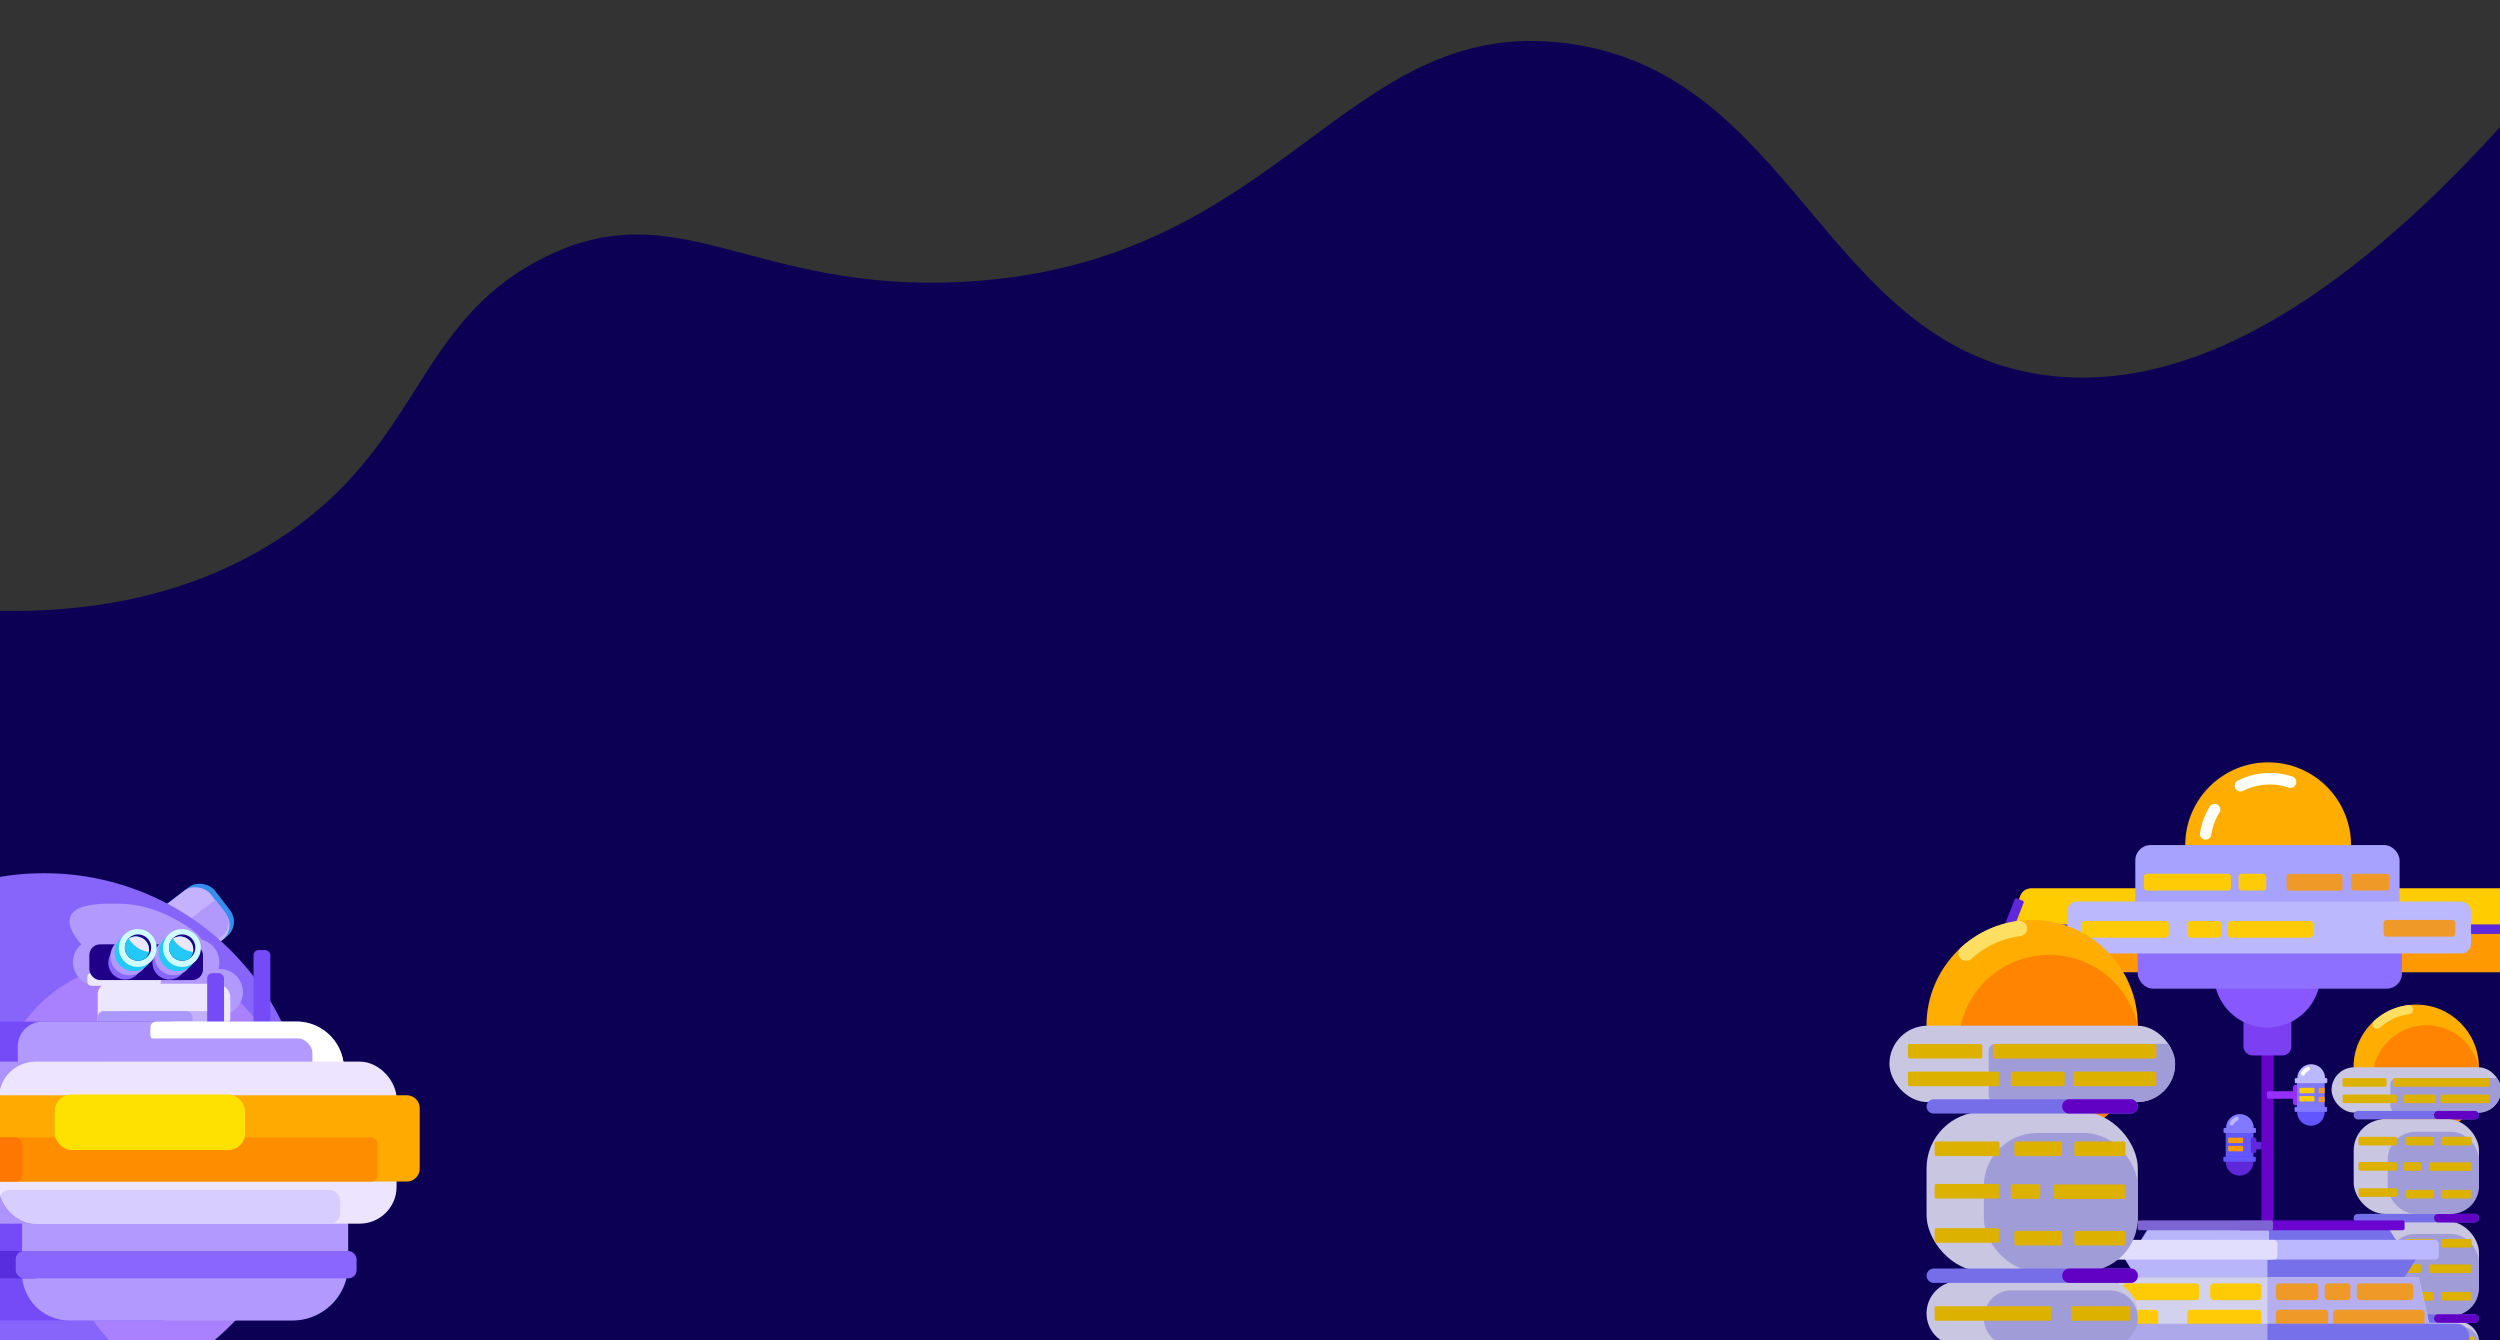 <svg id="Layer_1" data-name="Layer 1" xmlns="http://www.w3.org/2000/svg" xmlns:xlink="http://www.w3.org/1999/xlink" viewBox="0 0 1970 1056"><rect x="0" y="0" width="1970" height="1056" fill="#333333" stroke="none"/><defs><style>.cls-1{fill:none;}.cls-2{fill:#0b0054;}.cls-3{fill:#358ded;}.cls-4{fill:#c4b2ff;}.cls-5{clip-path:url(#clip-path);}.cls-6{fill:#b099fa;}.cls-7{fill:#8765fb;}.cls-8{fill:#a980fd;}.cls-9{fill:#b299fe;}.cls-10{fill:#ece7fe;}.cls-11{fill:#210089;}.cls-12{fill:#8767fb;}.cls-13{clip-path:url(#clip-path-2);}.cls-14{clip-path:url(#clip-path-3);}.cls-15{fill:#c2b2fe;}.cls-16{fill:#ab98fc;}.cls-17{fill:#744bf7;}.cls-18{fill:#ad93ff;}.cls-19{fill:#fff;}.cls-20{fill:#ede5ff;}.cls-21{fill:#fa0;}.cls-22{fill:#ff8d00;}.cls-23{fill:#ff7703;}.cls-24{fill:#ffe100;}.cls-25{clip-path:url(#clip-path-4);}.cls-26{fill:#d8cdff;}.cls-27{fill:#572dde;}.cls-28{fill:#8b66fe;}.cls-29{fill:#23c9f6;}.cls-30{fill:#cdfdff;}.cls-31{clip-path:url(#clip-path-5);}.cls-32{clip-path:url(#clip-path-6);}.cls-33{clip-path:url(#clip-path-7);}.cls-34{clip-path:url(#clip-path-8);}.cls-35{fill:#888a99;}.cls-36{fill:#c9c6e2;}.cls-37{fill:#a09cd7;}.cls-38{fill:#766ee8;}.cls-39{fill:#6101c4;}.cls-40{fill:#dcb100;}.cls-41{fill:#ffad01;}.cls-42{fill:#ff8402;}.cls-43{clip-path:url(#clip-path-9);}.cls-44{fill:#fedf61;}.cls-45{fill:#6803ca;}.cls-46{fill:#b8b5fa;}.cls-47{fill:#7670ea;}.cls-48{fill:#d3d2ee;}.cls-49{fill:#b5afef;}.cls-50{fill:#fecb06;}.cls-51{fill:#ef9a28;}.cls-52{fill:#ada8ea;}.cls-53{fill:#bbb8ff;}.cls-54{fill:#e1defd;}.cls-55{fill:#6a04d0;}.cls-56{fill:#7d64d3;}.cls-57{fill:#7c3ff2;}.cls-58{fill:#8857ff;}.cls-59{fill:#fe9901;}.cls-60{fill:#fc0;}.cls-61{fill:#5f28dc;}.cls-62{fill:#8d70ff;}.cls-63{fill:#a7a2fe;}.cls-64{fill:#bbb8fe;}.cls-65{fill:#fefff9;}.cls-66{fill:#972ffb;}.cls-67{fill:#6256fe;}.cls-68{fill:#8078f6;}.cls-69{fill:#8179fe;}.cls-70{fill:#fefffc;}.cls-71{clip-path:url(#clip-path-10);}.cls-72{fill:#8179ff;}.cls-73{fill:#5e27da;}.cls-74{fill:#8178ff;}.cls-75{fill:#bab7fe;}.cls-76{fill:#fe9904;}.cls-77{clip-path:url(#clip-path-11);}</style><clipPath id="clip-path"><rect class="cls-1" x="67.94" y="720.23" width="114.42" height="49.11" rx="13.35" transform="translate(-427.62 230.19) rotate(-37.51)"/></clipPath><clipPath id="clip-path-2"><circle class="cls-1" cx="34.75" cy="897.08" r="208.11"/></clipPath><clipPath id="clip-path-3"><path class="cls-1" d="M85.16,775.2h85.22a11.12,11.12,0,0,1,11.12,11.12v13.16a8.89,8.89,0,0,1-8.88,8.88H79.86A2.82,2.82,0,0,1,77,805.58V783.32a8.13,8.13,0,0,1,8.13-8.13h0Z"/></clipPath><clipPath id="clip-path-4"><rect class="cls-1" x="-0.9" y="836.55" width="311.75" height="127.68" rx="29.05"/></clipPath><clipPath id="clip-path-5"><path class="cls-1" d="M153.92,746.69a10.35,10.35,0,1,1-10.36-10.34h0A10.35,10.35,0,0,1,153.92,746.69Z"/></clipPath><clipPath id="clip-path-6"><path class="cls-1" d="M152.26,748.35A10.34,10.34,0,1,1,141.92,738a10.34,10.34,0,0,1,10.34,10.35Z"/></clipPath><clipPath id="clip-path-7"><path class="cls-1" d="M119.1,746.69a10.35,10.35,0,1,1-10.36-10.34h0A10.36,10.36,0,0,1,119.1,746.69Z"/></clipPath><clipPath id="clip-path-8"><path class="cls-1" d="M117.44,748.35A10.35,10.35,0,1,1,107.09,738h0a10.34,10.34,0,0,1,10.34,10.34Z"/></clipPath><clipPath id="clip-path-9"><rect class="cls-1" x="1837.27" y="841.03" width="133.54" height="35.71" rx="17.85"/></clipPath><clipPath id="clip-path-10"><rect class="cls-1" x="1810.05" y="853.43" width="21.82" height="18.86"/></clipPath><clipPath id="clip-path-11"><rect class="cls-1" x="1488.87" y="808.27" width="225.12" height="60.2" rx="30.1"/></clipPath></defs><title>footer-bg</title><path class="cls-2" d="M2000.78,65V1082.65H-34.75v-603c67.82,5.33,166.36,1.89,253.67-54.45,113.34-73,107.11-170,208.46-221.61,106.87-54.38,165.12,27.37,331.68,18.49,252.3-13.47,299.26-210.71,475.3-188,178.3,23,202.25,234.67,373.15,260.94C1750.06,316.84,1891.58,193.86,2000.78,65Z"/><rect class="cls-3" x="76.96" y="718.44" width="109.76" height="49.11" rx="14.81" transform="translate(-425.15 233.89) rotate(-37.51)"/><rect class="cls-4" x="69.35" y="722.62" width="114.42" height="49.11" rx="14.81" transform="translate(-428.79 231.54) rotate(-37.51)"/><g class="cls-5"><rect class="cls-6" x="91.38" y="731.56" width="114.42" height="49.11" rx="14.81" transform="translate(-429.68 246.81) rotate(-37.51)"/></g><path class="cls-7" d="M242.86,896.25a208.36,208.36,0,0,1-2.9,34.82,204.56,204.56,0,0,1-6.29,26.53c-.69,2.23-1.4,4.44-2.17,6.64a206.87,206.87,0,0,1-8.83,21.55,207.36,207.36,0,0,1-11.91,21.56,209.5,209.5,0,0,1-62,63A207.16,207.16,0,0,1,101,1093.58c-1.75.59-3.53,1.16-5.31,1.7A205.58,205.58,0,0,1,67,1101.87a209.77,209.77,0,0,1-64.45,0,205.37,205.37,0,0,1-28.24-6.44c-1.94-.58-3.88-1.2-5.8-1.85-1.09-.37-2.16-.73-3.24-1.12V834.6a2,2,0,0,1-1-1.71v-47.4a2,2,0,0,1,1-1.72V700a207.54,207.54,0,0,1,69.51-11.89,207.27,207.27,0,0,1,97,23.94h.1A208.56,208.56,0,0,1,174,741.57l.09.07A207.34,207.34,0,0,1,213,788.8c3.18,5.26,6.13,10.69,8.84,16.24q3.18,6.51,5.91,13.27,3.62,8.93,6.4,18.24a202.53,202.53,0,0,1,6.06,26.53c.19,1.1.35,2.21.5,3.31a204.91,204.91,0,0,1,2,21.56Q242.88,892.08,242.86,896.25Z"/><circle class="cls-8" cx="111.03" cy="872.2" r="113.59"/><circle class="cls-9" cx="173.22" cy="781.83" r="18.24"/><path class="cls-9" d="M155,776.49H75.41a18.28,18.28,0,0,1,0-36.55H155a18.28,18.28,0,0,1,0,36.55Z"/><rect class="cls-10" x="68.83" y="766.62" width="57.95" height="10.22" rx="3.08"/><path class="cls-9" d="M68.75,748.66c-7.18-6.21-16.6-18.24-13.27-26.53,4.28-10.64,27.59-10.16,38.14-10a90,90,0,0,1,36.48,8.29c6.86,3.28,31.41,15,29.85,24.88C157.67,759.86,98.37,774.32,68.75,748.66Z"/><rect class="cls-11" x="70.41" y="744.12" width="89.55" height="28.19" rx="8.5"/><circle class="cls-12" cx="98.6" cy="758.61" r="13.27"/><circle class="cls-12" cx="133.42" cy="758.61" r="13.27"/><g class="cls-13"><circle class="cls-8" cx="167.41" cy="976.67" r="113.59"/></g><path class="cls-10" d="M85.16,775.2h85.22a11.12,11.12,0,0,1,11.12,11.12v16a6,6,0,0,1-6,6H80.42A3.38,3.38,0,0,1,77,805V783.32a8.13,8.13,0,0,1,8.13-8.13h0Z"/><g class="cls-14"><rect class="cls-15" x="93.62" y="796.75" width="74.62" height="14.92" rx="4.5"/><rect class="cls-16" x="77.04" y="796.75" width="74.62" height="14.92" rx="4.5"/></g><rect class="cls-17" x="163.27" y="766.9" width="13.27" height="51.41" rx="4"/><rect class="cls-17" x="199.75" y="748.66" width="13.27" height="69.65" rx="4"/><path class="cls-17" d="M148.35,909.92v108.62a22,22,0,0,1-22,22H-34.75V888H126.38a21.92,21.92,0,0,1,17.19,8.3,22.47,22.47,0,0,1,1.45,2.06,21.48,21.48,0,0,1,3,7.88A22.78,22.78,0,0,1,148.35,909.92Z"/><path class="cls-9" d="M55.11,888H230.43a43.94,43.94,0,0,1,43.94,43.94h0v64.68a43.94,43.94,0,0,1-43.94,43.94H54.72a37.39,37.39,0,0,1-37.38-37.38h0V925.72A37.77,37.77,0,0,1,55.11,888Z"/><path class="cls-17" d="M145,827V935.63a22,22,0,0,1-18.91,21.75h0a20.9,20.9,0,0,1-3.06.22H-34.75v-123a2,2,0,0,1-1-1.71V805h158.8a22.29,22.29,0,0,1,3.16.23h0a22,22,0,0,1,17,13c.23.54.45,1.09.64,1.66A22,22,0,0,1,145,827Z"/><path class="cls-9" d="M33.69,805h199.9a37.46,37.46,0,0,1,37.46,37.46h0v89.26a25.82,25.82,0,0,1-25.83,25.83H33.3A19.28,19.28,0,0,1,14,938.33V824.7A19.66,19.66,0,0,1,33.62,805Z"/><path class="cls-18" d="M92,851.07v98.64a14.53,14.53,0,0,1-14.52,14.53H-34.75V836.55H77.44A14.52,14.52,0,0,1,92,851Z"/><rect class="cls-19" x="118.49" y="805.04" width="48.09" height="14.92" rx="4.5"/><path class="cls-19" d="M138.15,805h95.44a37.46,37.46,0,0,1,37.46,37.46h0v89.26a25.82,25.82,0,0,1-25.83,25.83H137.77a19.27,19.27,0,0,1-19.27-19.27h0V824.7A19.66,19.66,0,0,1,138.12,805Z"/><rect class="cls-9" x="93.62" y="818.31" width="152.56" height="48.09" rx="11.52"/><rect class="cls-20" x="-0.9" y="836.55" width="313.41" height="127.68" rx="29.05"/><path class="cls-21" d="M330.75,873.33v47.49a10.25,10.25,0,0,1-10.25,10.25H-34.75v-68H320.5a10.25,10.25,0,0,1,10.25,10.25Z"/><path class="cls-22" d="M297.58,901.5v24.32a5.25,5.25,0,0,1-5.23,5.25H-34.75V896.25h327.1a5.25,5.25,0,0,1,5.23,5.25Z"/><path class="cls-23" d="M17.34,901.5v24.32A5.21,5.21,0,0,1,14,930.69a1.66,1.66,0,0,1-.31.12,5.23,5.23,0,0,1-1.62.26H-33.79a5.55,5.55,0,0,1-1-.09V896.33a4.77,4.77,0,0,1,1-.08H12.09a5.1,5.1,0,0,1,1.93.37A5.25,5.25,0,0,1,17.34,901.5Z"/><rect class="cls-24" x="43.16" y="862.43" width="149.96" height="43.76" rx="13.2"/><g class="cls-25"><rect class="cls-26" x="-0.9" y="937.7" width="268.93" height="26.53" rx="8"/></g><path class="cls-27" d="M30.61,989v15.06a3.27,3.27,0,0,1-3.25,3.25H-34.75V985.79H27.36A3.26,3.26,0,0,1,30.61,989Z"/><rect class="cls-28" x="12.37" y="985.79" width="268.64" height="21.56" rx="6.5"/><circle class="cls-9" cx="101.91" cy="753.64" r="14.92"/><circle class="cls-9" cx="136.74" cy="753.64" r="14.92"/><circle class="cls-29" cx="105.23" cy="750.32" r="14.92"/><circle class="cls-29" cx="140.05" cy="750.32" r="14.92"/><circle class="cls-30" cx="143.37" cy="747.01" r="14.92"/><path class="cls-11" d="M153.92,746.69a10.35,10.35,0,1,1-10.36-10.34h0A10.35,10.35,0,0,1,153.92,746.69Z"/><g class="cls-31"><path class="cls-29" d="M152.26,748.35A10.34,10.34,0,1,1,141.92,738a10.34,10.34,0,0,1,10.34,10.35Z"/><g class="cls-32"><path class="cls-29" d="M153.92,745a10.35,10.35,0,1,1-10.36-10.34h0A10.34,10.34,0,0,1,153.92,745Z"/><circle class="cls-10" cx="154.98" cy="728.76" r="21.56"/></g></g><circle class="cls-30" cx="108.55" cy="747.01" r="14.92"/><path class="cls-11" d="M119.1,746.69a10.35,10.35,0,1,1-10.36-10.34h0A10.36,10.36,0,0,1,119.1,746.69Z"/><g class="cls-33"><path class="cls-29" d="M117.44,748.35A10.35,10.35,0,1,1,107.09,738h0a10.34,10.34,0,0,1,10.34,10.34Z"/><g class="cls-34"><path class="cls-29" d="M119.1,745a10.35,10.35,0,1,1-10.36-10.34h0A10.36,10.36,0,0,1,119.1,745Z"/><circle class="cls-10" cx="120.15" cy="728.76" r="21.56"/></g></g><g id="Secondary_Building_Tall" data-name="Secondary Building Tall"><ellipse class="cls-35" cx="1912.99" cy="1072.34" rx="71.26" ry="17.48"/><rect class="cls-36" x="1854.67" y="1041.55" width="98.74" height="30.18" rx="15.09"/><path class="cls-37" d="M1894.37,1045.88h46.09a12.91,12.91,0,0,1,12.92,12.92h0a12.91,12.91,0,0,1-12.92,12.92h-46.09a12.91,12.91,0,0,1-12.92-12.92h0A12.91,12.91,0,0,1,1894.37,1045.88Z"/><rect class="cls-36" x="1854.67" y="962.42" width="98.74" height="74.6" rx="24.54"/><rect class="cls-37" x="1881.45" y="972.32" width="71.96" height="64.69" rx="21.96"/><path class="cls-38" d="M1858,956.55h92.06a3.35,3.35,0,0,1,3.34,3.34h0a3.35,3.35,0,0,1-3.34,3.34H1858a3.35,3.35,0,0,1-3.34-3.34h0A3.35,3.35,0,0,1,1858,956.55Z"/><path class="cls-39" d="M1921.38,956.55h28.68a3.35,3.35,0,0,1,3.34,3.34h0a3.35,3.35,0,0,1-3.34,3.34h-28.68a3.35,3.35,0,0,1-3.34-3.34h0A3.35,3.35,0,0,1,1921.38,956.55Z"/><rect class="cls-38" x="1854.67" y="1035.68" width="98.74" height="6.68" rx="3.34"/><rect class="cls-39" x="1918.04" y="1035.68" width="35.36" height="6.68" rx="3.34"/><rect class="cls-40" x="1858.43" y="1053.26" width="54.47" height="6.81" rx="1.27"/><rect class="cls-40" x="1922.25" y="1053.26" width="27.7" height="6.81" rx="1.27"/><rect class="cls-40" x="1858.43" y="1016.79" width="30.35" height="6.81" rx="1.27"/><rect class="cls-40" x="1858.43" y="996.13" width="30.35" height="6.81" rx="1.27"/><rect class="cls-40" x="1858.43" y="976.28" width="30.35" height="6.81" rx="1.27"/><rect class="cls-40" x="1895.71" y="976.28" width="22.27" height="6.81" rx="1.27"/><rect class="cls-40" x="1894.09" y="996.25" width="13.73" height="6.81" rx="1.27"/><rect class="cls-40" x="1895.71" y="1018.06" width="22.27" height="6.81" rx="1.27"/><rect class="cls-40" x="1923.75" y="976.28" width="23.89" height="6.81" rx="1.27"/><rect class="cls-40" x="1923.75" y="1018.06" width="23.89" height="6.81" rx="1.27"/><rect class="cls-40" x="1914.17" y="996.36" width="33.47" height="6.81" rx="1.27"/><circle class="cls-41" cx="1903.97" cy="841.02" r="49.39"/><circle class="cls-42" cx="1911.97" cy="850.31" r="42.41"/><rect class="cls-36" x="1837.27" y="841.02" width="133.54" height="35.71" rx="17.85"/><g class="cls-43"><path class="cls-37" d="M1888.73,849.5h79.52a2.65,2.65,0,0,1,2.65,2.65h0v19.53a5.07,5.07,0,0,1-5.07,5.07h-77.1a5.07,5.07,0,0,1-5.07-5.07V854.57a5.07,5.07,0,0,1,5.07-5.07Z"/></g><path class="cls-38" d="M1858,875.41H1950a3.35,3.35,0,0,1,3.34,3.34h0a3.35,3.35,0,0,1-3.34,3.34H1858a3.35,3.35,0,0,1-3.34-3.34h0A3.35,3.35,0,0,1,1858,875.41Z"/><path class="cls-39" d="M1921.33,875.41H1950a3.35,3.35,0,0,1,3.34,3.34h0a3.35,3.35,0,0,1-3.34,3.34h-28.68a3.35,3.35,0,0,1-3.34-3.34h0A3.35,3.35,0,0,1,1921.33,875.41Z"/><path class="cls-44" d="M1873.21,810.67h0a3.59,3.59,0,0,0,2.41-.94,42,42,0,0,1,22.9-10.6,3.58,3.58,0,0,0,3.12-3.55h0a3.57,3.57,0,0,0-3.59-3.57,2.88,2.88,0,0,0-.41,0,49.17,49.17,0,0,0-26.84,12.43,3.58,3.58,0,0,0,2.41,6.21Z"/><rect class="cls-40" x="1845.92" y="862.48" width="42.81" height="6.81" rx="1.27"/><rect class="cls-40" x="1894.05" y="862.48" width="25.16" height="6.81" rx="1.27"/><rect class="cls-40" x="1923.13" y="862.48" width="38.89" height="6.81" rx="1.27"/><rect class="cls-40" x="1885.62" y="849.56" width="76.4" height="6.81" rx="1.27"/><rect class="cls-40" x="1845.92" y="849.56" width="34.74" height="6.81" rx="1.27"/><rect class="cls-36" x="1854.71" y="881.96" width="98.74" height="74.6" rx="24.54"/><rect class="cls-37" x="1881.5" y="891.86" width="71.96" height="64.69" rx="21.96"/><rect class="cls-40" x="1858.48" y="936.33" width="30.35" height="6.81" rx="1.27"/><rect class="cls-40" x="1858.48" y="915.67" width="30.35" height="6.81" rx="1.27"/><rect class="cls-40" x="1858.48" y="895.82" width="30.35" height="6.81" rx="1.27"/><rect class="cls-40" x="1895.76" y="895.82" width="22.27" height="6.81" rx="1.27"/><rect class="cls-40" x="1894.14" y="915.79" width="13.73" height="6.81" rx="1.27"/><rect class="cls-40" x="1895.76" y="937.6" width="22.27" height="6.81" rx="1.27"/><rect class="cls-40" x="1923.8" y="895.82" width="23.89" height="6.81" rx="1.27"/><rect class="cls-40" x="1923.8" y="937.6" width="23.89" height="6.81" rx="1.27"/><rect class="cls-40" x="1914.22" y="915.9" width="33.47" height="6.81" rx="1.27"/></g><g id="Main_Building" data-name="Main Building"><rect class="cls-45" x="1782.01" y="828.65" width="9.44" height="140.7"/><polygon class="cls-46" points="1906.08 984.68 1669.54 984.68 1683.31 1006.31 1892.32 1006.31 1906.08 984.68"/><polygon class="cls-47" points="1905.05 990.38 1891.28 1012.01 1786.73 1012.01 1786.73 990.38 1905.05 990.38"/><polygon class="cls-48" points="1920.02 1068.96 1655.4 1068.96 1661.24 1043.08 1669.52 1006.31 1905.9 1006.31 1914.19 1043.08 1920.02 1068.96"/><polygon class="cls-49" points="1920.01 1068.96 1786.73 1068.96 1786.73 1006.31 1905.89 1006.31 1914.17 1043.08 1920.01 1068.96"/><rect class="cls-50" x="1723.57" y="1032.05" width="58.46" height="13.2" rx="2.45"/><rect class="cls-50" x="1667.64" y="1032.05" width="33.03" height="13.2" rx="2.45"/><rect class="cls-51" x="1838.61" y="1032.05" width="71.93" height="13.2" rx="2.45"/><rect class="cls-51" x="1793.35" y="1032.05" width="41.22" height="13.2" rx="2.45"/><path class="cls-52" d="M1945.8,1053.22V1069H1627.66v-15.74a10.14,10.14,0,0,1,10.14-10.14h297.86A10.14,10.14,0,0,1,1945.8,1053.22Z"/><path class="cls-47" d="M1945.8,1053.22V1069H1786.73v-25.88h148.93A10.14,10.14,0,0,1,1945.8,1053.22Z"/><polygon class="cls-47" points="1682.07 984.75 1892.89 984.75 1880.63 965.48 1694.34 965.48 1682.07 984.75"/><polygon class="cls-46" points="1682.54 984.69 1694.8 965.41 1787.99 965.41 1787.99 984.69 1682.54 984.69"/><rect class="cls-53" x="1747.6" y="977.01" width="174.21" height="15.53" rx="2.88"/><rect class="cls-54" x="1652.63" y="977.01" width="141.96" height="15.53" rx="2.88"/><rect class="cls-55" x="1763.91" y="961.68" width="130.9" height="7.75" rx="1.44"/><rect class="cls-56" x="1684.48" y="961.68" width="106.67" height="7.75" rx="1.44"/><circle class="cls-41" cx="1787.29" cy="666.05" r="65.33"/><rect class="cls-57" x="1767.85" y="785.9" width="37.75" height="45.81" rx="7.01"/><circle class="cls-58" cx="1786.63" cy="767.71" r="41.98"/><path class="cls-59" d="M1972.63,766.14H1581.34a9,9,0,0,1-8.94-9.06,8.88,8.88,0,0,1,.6-3.18l19.16-48.11a9,9,0,0,1,8.37-5.66h391.29a9,9,0,0,1,9,9,8.83,8.83,0,0,1-.6,3.21L1981,760.49A9,9,0,0,1,1972.63,766.14Z"/><path class="cls-60" d="M2000.18,712.37l-7.9,19.82H1581.64l10.51-26.4a9,9,0,0,1,8.37-5.66h391.29a9,9,0,0,1,9,9A8.83,8.83,0,0,1,2000.18,712.37Z"/><rect class="cls-61" x="1582.67" y="728.42" width="410.59" height="7.54" rx="1.4"/><rect class="cls-62" x="1684.51" y="714.14" width="208.26" height="64.93" rx="12.05"/><rect class="cls-63" x="1682.62" y="665.92" width="208.26" height="64.93" rx="12.05"/><rect class="cls-64" x="1629.01" y="710.37" width="318.18" height="40.95" rx="7.6"/><path class="cls-65" d="M1791.69,609.15c-1,0-2-.08-3-.08a55.62,55.62,0,0,0-25.3,6.06,4.47,4.47,0,0,0-2,6,4.57,4.57,0,0,0,1.07,1.36l.12.11a4.46,4.46,0,0,0,4.94.61,46.54,46.54,0,0,1,21-5h2.06a46,46,0,0,1,13,2.43,4.47,4.47,0,0,0,5.65-2.81,4.38,4.38,0,0,0,.2-.94v-.25a4.47,4.47,0,0,0-3-4.73A55.55,55.55,0,0,0,1791.69,609.15Zm-50.42,26.42a55.53,55.53,0,0,0-7.65,20.93,4.47,4.47,0,0,0,3.78,5.06,4.74,4.74,0,0,0,.65.05h0a4.5,4.5,0,0,0,4.43-3.84,46.18,46.18,0,0,1,6.48-17.49,4.47,4.47,0,0,0-.89-5.72h0a4.49,4.49,0,0,0-6.34.39,4.74,4.74,0,0,0-.46.62Z"/><rect class="cls-50" x="1689.36" y="688.55" width="68.7" height="13.2" rx="2.45"/><rect class="cls-50" x="1763.98" y="688.55" width="21.82" height="13.2" rx="2.45"/><rect class="cls-51" x="1801.83" y="688.67" width="44.06" height="13.2" rx="2.45"/><rect class="cls-51" x="1852.59" y="688.55" width="30.43" height="13.2" rx="2.45"/><rect class="cls-50" x="1640.32" y="725.73" width="68.7" height="13.2" rx="2.45"/><rect class="cls-50" x="1723.57" y="725.73" width="26.67" height="13.2" rx="2.45"/><rect class="cls-50" x="1755.63" y="725.73" width="67.08" height="13.2" rx="2.45"/><rect class="cls-51" x="1878.22" y="724.92" width="56.58" height="13.2" rx="2.45"/><rect class="cls-50" x="1672.65" y="1011.31" width="60.35" height="13.2" rx="2.45"/><rect class="cls-50" x="1741.62" y="1011.31" width="40.41" height="13.2" rx="2.45"/><rect class="cls-51" x="1793.35" y="1011.31" width="33.41" height="13.2" rx="2.45"/><rect class="cls-51" x="1831.88" y="1011.31" width="20.21" height="13.2" rx="2.45"/><rect class="cls-51" x="1857.2" y="1011.31" width="44.45" height="13.2" rx="2.45"/><rect class="cls-66" x="1786.35" y="859.9" width="22.9" height="5.93" rx="1.1"/><rect class="cls-66" x="1806.85" y="854.78" width="11.02" height="16.16" rx="2.05"/><circle class="cls-53" cx="1821.24" cy="849.52" r="10.91"/><circle class="cls-67" cx="1820.97" cy="876.2" r="10.91"/><rect class="cls-68" x="1810.05" y="853.43" width="21.82" height="18.86"/><rect class="cls-69" x="1808.17" y="872.21" width="25.59" height="3.94" rx="0.73"/><rect class="cls-53" x="1808.31" y="849.55" width="25.59" height="3.94" rx="0.73"/><path class="cls-70" d="M1820.29,842.25v.07a1.56,1.56,0,0,1-.91,1.44,6.63,6.63,0,0,0-3.14,2.89,1.58,1.58,0,0,1-1.4.85h-.08a1.59,1.59,0,0,1-1.59-1.57,1.62,1.62,0,0,1,.17-.72,9.93,9.93,0,0,1,4.74-4.42,1.58,1.58,0,0,1,2.08.82A1.56,1.56,0,0,1,1820.29,842.25Z"/><rect class="cls-50" x="1811.94" y="857.2" width="11.85" height="4.31" rx="0.8"/><rect class="cls-50" x="1811.94" y="863.67" width="11.85" height="4.31" rx="0.8"/><g class="cls-71"><rect class="cls-51" x="1827.03" y="857.2" width="13.74" height="4.31" rx="0.8"/><rect class="cls-51" x="1827.03" y="864.21" width="13.74" height="4.31" rx="0.8"/></g><circle class="cls-72" cx="1765.04" cy="888.8" r="10.91"/><circle class="cls-73" cx="1764.77" cy="915.48" r="10.91"/><rect class="cls-67" x="1753.86" y="892.71" width="21.82" height="18.86"/><rect class="cls-67" x="1751.98" y="911.49" width="25.59" height="3.94" rx="0.73"/><rect class="cls-74" x="1752.12" y="888.83" width="25.59" height="3.94" rx="0.73"/><path class="cls-75" d="M1764.1,881.53v.07a1.54,1.54,0,0,1-.92,1.44,6.63,6.63,0,0,0-3.13,2.88,1.58,1.58,0,0,1-1.41.86h-.08a1.58,1.58,0,0,1-1.41-2.29,9.9,9.9,0,0,1,4.73-4.42,1.58,1.58,0,0,1,2.09.83A1.51,1.51,0,0,1,1764.1,881.53Z"/><rect class="cls-76" x="1755.75" y="896.48" width="11.85" height="4.31" rx="0.8"/><rect class="cls-76" x="1755.75" y="902.95" width="11.85" height="4.31" rx="0.8"/><rect class="cls-61" x="1774.76" y="899.77" width="7.27" height="5.93"/><rect class="cls-61" x="1773.68" y="896.54" width="4.31" height="11.85" rx="0.8"/><rect class="cls-61" x="1559.43" y="727.02" width="47.14" height="7.54" rx="1.4" transform="translate(325.84 1938.88) rotate(-68.64)"/></g><g id="Secondary_Building" data-name="Secondary Building"><circle class="cls-41" cx="1601.32" cy="808.25" r="83.27"/><circle class="cls-42" cx="1614.81" cy="823.91" r="71.49"/><path class="cls-36" d="M1543.57,1009.51h115.58a25.44,25.44,0,0,1,25.44,25.44h0a25.44,25.44,0,0,1-25.44,25.44H1543.57a25.44,25.44,0,0,1-25.44-25.44h0A25.44,25.44,0,0,1,1543.57,1009.51Z"/><path class="cls-37" d="M1585.06,1016.83h77.71a21.78,21.78,0,0,1,21.78,21.78h0a21.78,21.78,0,0,1-21.78,21.78h-77.71a21.78,21.78,0,0,1-21.78-21.78h0A21.78,21.78,0,0,1,1585.06,1016.83Z"/><rect class="cls-36" x="1518.13" y="876.13" width="166.46" height="125.76" rx="44.41"/><rect class="cls-37" x="1563.28" y="892.82" width="121.3" height="109.06" rx="41.97"/><rect class="cls-36" x="1488.87" y="808.25" width="225.12" height="60.2" rx="30.1"/><g class="cls-77"><path class="cls-37" d="M1572.49,822.55h138.84a2.82,2.82,0,0,1,2.82,2.82v37.71a5.4,5.4,0,0,1-5.4,5.4H1572.49a5.4,5.4,0,0,1-5.4-5.4h0V827.94a5.4,5.4,0,0,1,5.4-5.4h0Z"/></g><path class="cls-38" d="M1523.76,866.23H1679a5.63,5.63,0,0,1,5.63,5.63h0a5.63,5.63,0,0,1-5.63,5.63h-155.2a5.63,5.63,0,0,1-5.63-5.63h0A5.63,5.63,0,0,1,1523.76,866.23Z"/><path class="cls-39" d="M1630.59,866.23H1679a5.63,5.63,0,0,1,5.63,5.63h0a5.63,5.63,0,0,1-5.63,5.63h-48.36a5.63,5.63,0,0,1-5.63-5.63h0A5.63,5.63,0,0,1,1630.59,866.23Z"/><path class="cls-44" d="M1549.47,757.09h0a6,6,0,0,0,4.06-1.58,70.8,70.8,0,0,1,38.59-17.87,6,6,0,0,0,5.27-6h0a6,6,0,0,0-6-6,5.92,5.92,0,0,0-.84,0,82.9,82.9,0,0,0-45.25,20.94,6,6,0,0,0,4.12,10.51Z"/><path class="cls-38" d="M1523.75,999.63H1679a5.63,5.63,0,0,1,5.63,5.63h0a5.63,5.63,0,0,1-5.63,5.63h-155.2a5.63,5.63,0,0,1-5.63-5.63h0A5.63,5.63,0,0,1,1523.75,999.63Z"/><path class="cls-39" d="M1630.59,999.63H1679a5.63,5.63,0,0,1,5.63,5.63h0a5.63,5.63,0,0,1-5.63,5.63h-48.36a5.63,5.63,0,0,1-5.63-5.63h0A5.63,5.63,0,0,1,1630.59,999.63Z"/><rect class="cls-40" x="1524.48" y="1029.26" width="91.83" height="11.48" rx="1.35"/><rect class="cls-40" x="1632.06" y="1029.26" width="46.69" height="11.48" rx="1.35"/><rect class="cls-40" x="1524.48" y="967.78" width="51.17" height="11.48" rx="1.35"/><rect class="cls-40" x="1524.48" y="932.96" width="51.17" height="11.48" rx="1.35"/><rect class="cls-40" x="1524.48" y="899.5" width="51.17" height="11.48" rx="1.35"/><rect class="cls-40" x="1587.32" y="899.5" width="37.55" height="11.48" rx="1.35"/><rect class="cls-40" x="1584.59" y="933.15" width="23.15" height="11.48" rx="1.35"/><rect class="cls-40" x="1587.32" y="969.92" width="37.55" height="11.48" rx="1.35"/><rect class="cls-40" x="1634.59" y="899.5" width="40.27" height="11.48" rx="1.35"/><rect class="cls-40" x="1634.59" y="969.92" width="40.27" height="11.48" rx="1.35"/><rect class="cls-40" x="1618.44" y="933.35" width="56.42" height="11.48" rx="1.35"/><rect class="cls-40" x="1503.46" y="844.44" width="72.18" height="11.48" rx="1.35"/><rect class="cls-40" x="1584.59" y="844.44" width="42.41" height="11.48" rx="1.35"/><rect class="cls-40" x="1633.62" y="844.44" width="65.56" height="11.48" rx="1.35"/><rect class="cls-40" x="1570.39" y="822.65" width="128.79" height="11.48" rx="1.35"/><rect class="cls-40" x="1503.46" y="822.65" width="58.56" height="11.48" rx="1.35"/></g></svg>
